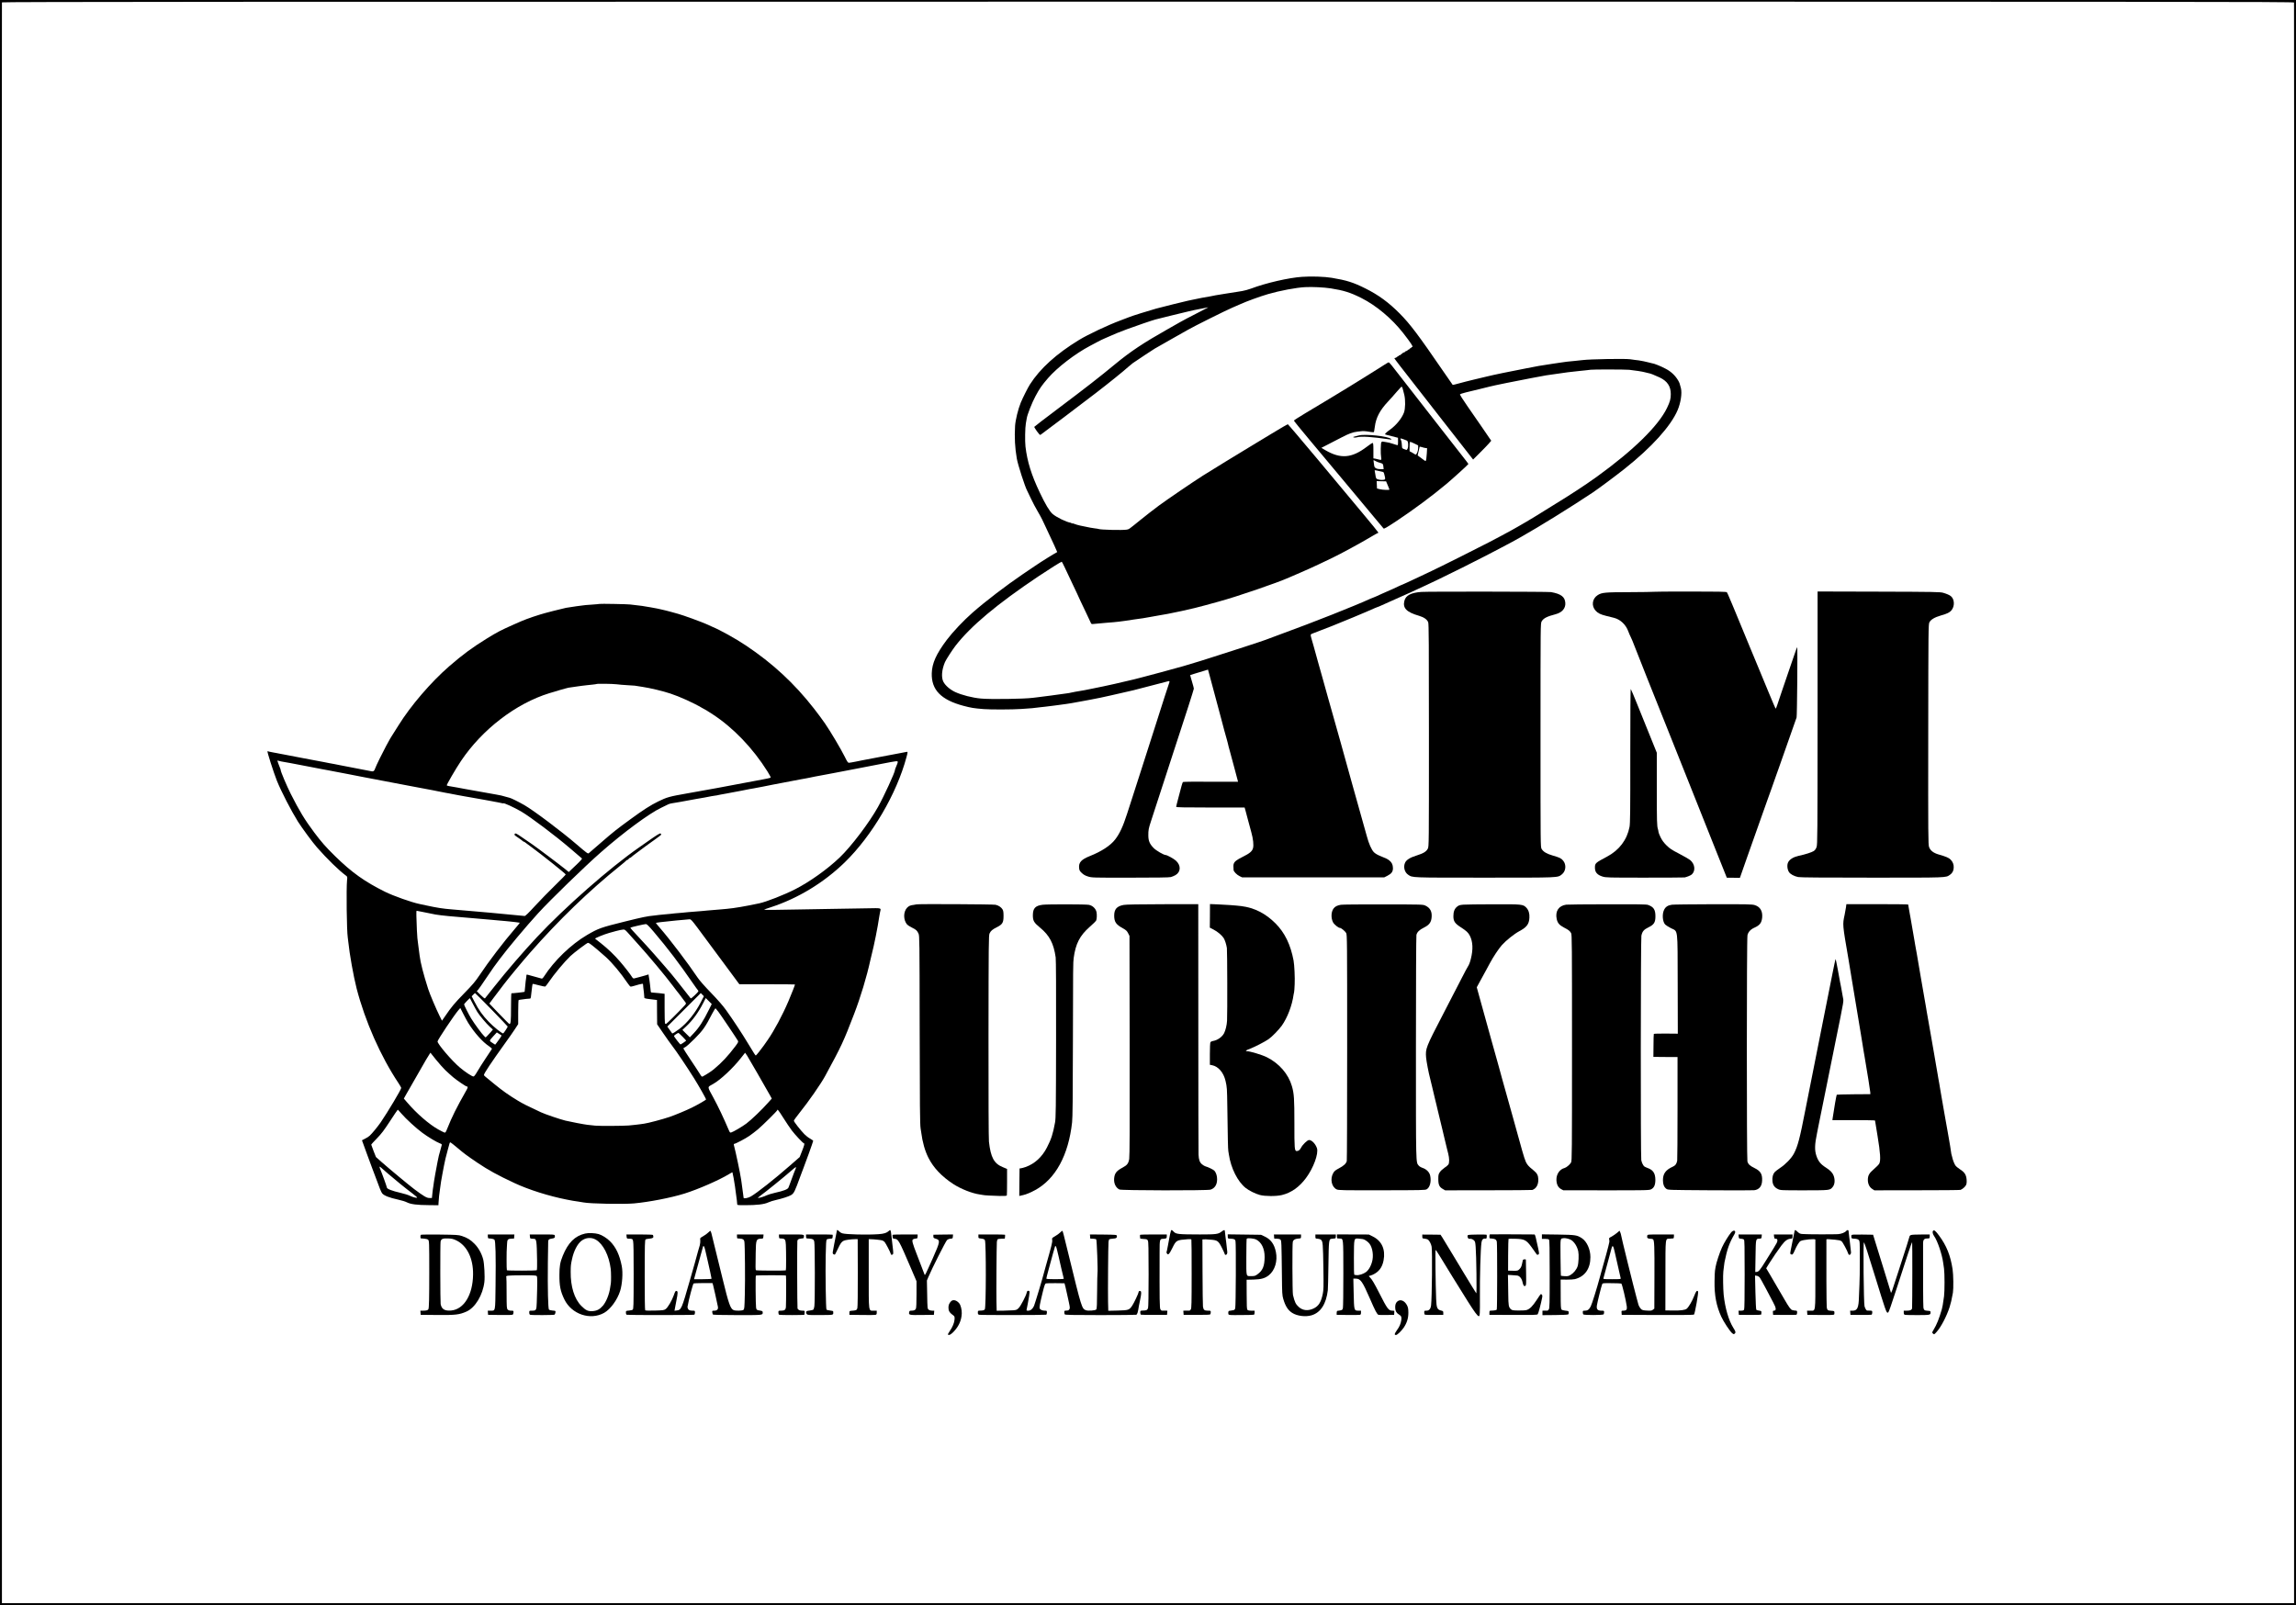 <?xml version="1.0" standalone="no"?>
<!DOCTYPE svg PUBLIC "-//W3C//DTD SVG 20010904//EN"
 "http://www.w3.org/TR/2001/REC-SVG-20010904/DTD/svg10.dtd">
<svg version="1.0" xmlns="http://www.w3.org/2000/svg"
 width="4156pt" height="2906pt" viewBox="0 0 4156 2906"
 preserveAspectRatio="xMidYMid meet">
<g transform="translate(0,2906) scale(0.1,-0.1)"
fill="#000000" stroke="none">
<path d="M0 14530 l0 -14530 20780 0 20780 0 0 14530 0 14530 -20780 0 -20780
0 0 -14530z m41524 14484 c3 -9 5 -6532 4 -14497 l-3 -14482 -20745 0 -20745
0 -3 14485 c-1 7967 0 14491 3 14497 3 10 4174 13 20744 13 18915 0 20739 -1
20745 -16z"/>
<path d="M23570 24048 c-243 -16 -657 -112 -925 -213 -49 -18 -121 -38 -160
-44 -38 -6 -86 -14 -105 -17 -19 -3 -102 -16 -185 -29 -82 -14 -168 -27 -190
-31 -22 -3 -42 -7 -45 -9 -3 -2 -26 -6 -50 -10 -60 -8 -241 -43 -315 -60 -33
-7 -76 -16 -95 -20 -47 -9 -437 -106 -575 -143 -113 -31 -445 -135 -480 -151
-11 -5 -83 -33 -160 -61 -224 -83 -587 -254 -750 -353 -412 -251 -708 -519
-892 -807 -38 -59 -130 -243 -166 -330 -48 -117 -96 -314 -103 -420 -12 -214
-3 -392 31 -590 19 -114 149 -516 190 -589 8 -14 39 -78 68 -142 30 -63 83
-165 119 -225 35 -60 72 -127 82 -149 11 -22 34 -71 52 -110 149 -317 224
-479 221 -480 -73 -39 -290 -174 -402 -251 -82 -56 -182 -124 -222 -150 -303
-206 -672 -488 -908 -695 -166 -146 -354 -345 -467 -494 -191 -255 -267 -423
-272 -605 -8 -300 168 -481 574 -589 140 -37 183 -44 365 -59 123 -10 521 -9
680 2 187 12 222 15 350 32 22 2 56 6 75 8 54 6 153 18 170 21 9 2 43 6 75 10
33 4 69 9 80 11 11 2 41 6 67 9 41 5 127 20 233 40 17 3 104 20 195 36 168 32
217 42 375 78 50 12 160 37 245 56 85 20 162 37 170 39 63 18 604 158 628 163
24 6 27 -4 13 -39 -5 -13 -41 -122 -80 -243 -38 -121 -131 -411 -206 -645 -75
-234 -175 -544 -221 -690 -47 -146 -114 -353 -148 -460 -35 -107 -82 -253
-105 -325 -74 -230 -134 -358 -215 -463 -85 -111 -247 -217 -459 -301 -155
-62 -204 -116 -194 -215 4 -43 10 -55 49 -92 33 -31 64 -48 113 -63 67 -21 84
-22 763 -21 468 0 708 3 736 11 22 6 60 22 83 35 100 58 102 179 6 264 -41 36
-158 100 -183 100 -34 0 -170 79 -215 124 -74 74 -99 132 -99 231 -1 95 5 127
49 260 18 55 79 242 135 415 56 173 119 367 140 430 21 63 75 230 120 370 45
140 97 300 116 355 86 258 264 813 264 827 0 9 -15 67 -34 129 -19 62 -33 115
-32 117 2 1 48 16 102 32 55 16 126 37 159 48 l61 19 21 -76 c11 -42 37 -139
58 -216 20 -77 54 -203 75 -280 21 -77 55 -203 75 -280 51 -196 93 -351 111
-410 8 -27 16 -60 19 -72 9 -42 13 -57 45 -173 17 -63 49 -180 70 -260 21 -80
45 -171 54 -203 9 -32 16 -59 16 -60 0 -1 -222 -1 -492 0 -271 2 -498 0 -504
-5 -6 -4 -18 -36 -27 -72 -9 -36 -35 -132 -57 -215 -22 -82 -40 -156 -40 -162
0 -10 130 -13 619 -13 l620 0 15 -52 c8 -29 29 -107 46 -173 18 -66 45 -166
60 -222 34 -121 46 -234 31 -289 -15 -56 -60 -94 -181 -154 -112 -55 -154 -87
-168 -129 -7 -23 -8 -40 -3 -111 2 -30 58 -88 110 -113 l46 -22 1285 0 1285 0
58 29 c76 39 102 75 101 141 -1 61 -22 103 -67 138 -36 27 -52 35 -171 83 -41
16 -85 43 -106 64 -44 44 -93 155 -130 295 -23 86 -116 419 -272 970 -21 77
-52 187 -68 245 -37 139 -216 775 -284 1015 -30 105 -64 224 -75 265 -11 41
-54 197 -96 345 -42 149 -83 294 -91 323 -34 125 -46 170 -60 217 -8 28 -16
57 -18 65 -2 8 -14 49 -26 90 -34 120 -35 113 13 132 46 19 242 95 347 134
130 50 654 268 777 325 24 10 45 19 48 19 3 0 24 9 48 19 123 56 365 164 382
171 11 4 52 22 90 40 39 17 84 38 100 45 44 19 145 66 268 124 59 28 155 74
215 102 164 77 721 355 862 430 69 36 186 98 260 136 211 111 241 127 377 204
328 185 907 544 1295 803 104 70 404 293 577 430 488 387 836 773 958 1061 56
132 82 303 60 395 -20 82 -27 101 -50 141 -52 89 -128 161 -223 211 -49 26
-116 57 -149 69 -65 25 -66 25 -110 34 -16 3 -43 10 -60 15 -31 9 -132 30
-169 35 -12 1 -46 6 -76 9 -30 4 -68 9 -85 12 -96 13 -724 2 -865 -16 -41 -5
-104 -12 -140 -15 -116 -10 -164 -16 -255 -30 -49 -8 -110 -17 -135 -20 -54
-7 -227 -34 -255 -40 -11 -2 -114 -22 -230 -44 -259 -49 -620 -124 -700 -145
-33 -9 -139 -34 -235 -56 -96 -23 -224 -55 -283 -72 -60 -16 -109 -29 -111
-27 -7 9 -136 194 -174 251 -444 648 -596 850 -784 1040 -199 201 -387 339
-623 456 -218 109 -337 147 -607 192 -132 22 -370 30 -538 18z m513 -208 c244
-39 358 -75 558 -175 272 -137 554 -374 758 -635 135 -173 186 -250 166 -250
-9 0 -18 -7 -21 -15 -4 -8 -10 -13 -14 -10 -4 3 -10 -2 -14 -10 -3 -8 -12 -15
-21 -15 -8 0 -15 -4 -15 -10 0 -5 -11 -12 -25 -16 -14 -3 -25 -10 -25 -15 0
-5 -6 -9 -13 -9 -12 0 -25 -8 -73 -49 -7 -5 -15 -7 -18 -4 -3 4 -6 0 -6 -7 0
-7 -3 -11 -6 -7 -3 3 -14 -3 -25 -14 -10 -10 -26 -19 -34 -19 -8 0 -15 -3 -15
-7 0 -7 120 -163 399 -519 31 -39 124 -158 207 -265 82 -107 201 -259 264
-339 63 -80 184 -235 270 -345 86 -110 185 -237 220 -282 l65 -83 123 123 c68
67 142 144 164 170 l41 48 -43 62 c-23 34 -86 125 -138 202 -53 77 -163 236
-245 354 -96 138 -145 217 -139 223 10 10 143 46 367 97 77 18 154 37 170 42
51 15 499 106 750 153 307 58 281 53 415 71 63 9 127 18 141 20 54 9 148 21
239 30 36 3 76 8 90 10 14 2 58 7 98 10 41 4 83 8 95 11 36 7 627 6 697 -1 93
-9 250 -34 285 -45 17 -5 45 -12 62 -15 38 -6 99 -30 203 -78 140 -66 203
-160 203 -302 0 -87 -14 -137 -68 -250 -155 -323 -605 -765 -1265 -1242 -107
-77 -267 -187 -355 -243 -88 -57 -182 -117 -210 -135 -49 -32 -310 -194 -535
-332 -112 -69 -249 -150 -340 -201 -25 -13 -74 -42 -110 -62 -36 -21 -121 -67
-190 -103 -69 -36 -172 -91 -230 -121 -133 -71 -904 -457 -1030 -515 -52 -25
-144 -68 -205 -97 -178 -84 -307 -144 -311 -144 -5 0 -58 -24 -192 -87 -52
-23 -95 -43 -98 -43 -2 0 -32 -13 -66 -29 -103 -48 -178 -81 -183 -81 -3 0
-24 -9 -48 -19 -281 -129 -1046 -432 -1607 -636 -146 -53 -278 -103 -295 -110
-34 -15 -682 -226 -950 -310 -99 -31 -198 -62 -220 -70 -52 -17 -220 -68 -315
-95 -172 -49 -657 -180 -720 -195 -8 -2 -85 -22 -170 -44 -161 -41 -536 -125
-747 -166 -67 -14 -134 -27 -150 -30 -15 -3 -41 -8 -58 -10 -16 -3 -37 -7 -45
-8 -8 -2 -37 -7 -65 -11 -27 -4 -63 -11 -80 -16 -16 -5 -52 -11 -80 -14 -27
-4 -63 -8 -80 -11 -118 -17 -274 -38 -455 -60 -19 -2 -53 -7 -75 -9 -162 -21
-773 -29 -940 -13 -155 14 -345 63 -465 118 -93 44 -176 115 -213 184 -42 80
-31 219 28 358 16 40 134 222 188 292 277 359 753 758 1507 1263 193 129 405
262 418 262 4 0 29 -48 57 -108 27 -59 84 -179 126 -267 83 -174 113 -238 154
-330 15 -33 60 -127 100 -210 39 -82 78 -165 86 -183 13 -32 16 -33 59 -28 25
3 79 8 120 11 41 4 91 8 110 10 19 2 76 7 125 10 50 4 144 15 210 25 66 11
140 22 165 25 124 16 204 28 290 45 52 10 115 21 140 25 179 25 670 132 850
185 36 10 151 42 255 70 324 88 1052 337 1270 435 28 13 124 54 215 93 91 39
230 102 310 140 80 38 197 94 260 124 141 67 533 280 693 377 65 39 122 71
127 71 6 0 10 4 10 8 0 5 -133 168 -296 363 -162 195 -530 634 -815 977 -286
342 -524 622 -529 622 -5 0 -137 -77 -292 -171 -156 -95 -337 -204 -403 -244
-250 -151 -634 -386 -843 -517 -173 -110 -653 -436 -797 -543 -88 -65 -238
-182 -333 -259 -216 -175 -204 -167 -249 -175 -81 -13 -484 -3 -512 13 -3 2
-32 7 -63 10 -53 6 -85 13 -268 51 -36 8 -82 21 -102 30 -21 8 -38 13 -38 10
0 -4 -6 -3 -12 2 -7 4 -15 8 -18 9 -79 12 -260 101 -327 159 -56 49 -132 176
-233 390 -151 317 -226 559 -258 830 -11 96 -7 344 7 420 8 39 15 80 16 91 9
65 95 284 157 399 76 142 112 194 229 330 165 191 490 441 757 582 48 25 114
60 147 78 33 18 88 45 122 59 35 14 86 37 115 50 82 37 122 53 288 116 130 49
481 169 515 176 6 1 128 32 272 68 143 36 294 72 335 81 40 9 82 18 93 21 24
6 109 22 150 30 17 3 47 9 68 13 20 5 37 8 37 6 0 -1 -96 -51 -212 -110 -117
-59 -253 -131 -303 -160 -49 -28 -148 -85 -220 -125 -436 -246 -675 -405 -953
-635 -278 -230 -522 -420 -1039 -809 -233 -175 -423 -321 -423 -325 0 -5 23
-40 50 -80 35 -48 55 -69 63 -64 26 16 788 592 1002 757 233 179 507 400 590
476 28 25 64 54 80 66 82 57 395 264 399 264 3 0 66 36 141 80 75 44 138 80
140 80 2 0 54 29 115 65 61 36 113 65 115 65 3 0 42 22 87 49 100 59 692 354
799 399 42 17 112 48 154 67 104 48 354 139 495 180 216 63 513 119 675 127
128 7 346 -4 458 -22z"/>
<path d="M25053 22452 c-40 -26 -94 -60 -120 -76 -27 -16 -77 -48 -113 -71
-66 -42 -290 -181 -322 -200 -9 -5 -64 -39 -122 -75 -141 -87 -487 -296 -746
-450 -115 -69 -209 -129 -209 -135 -1 -5 121 -155 269 -332 148 -178 441 -529
652 -780 210 -252 452 -541 536 -643 85 -102 160 -191 166 -198 10 -10 59 19
242 140 315 210 639 451 896 666 118 99 398 353 398 362 0 3 -55 75 -122 160
-67 85 -224 286 -348 445 -266 340 -854 1095 -918 1178 -25 31 -50 57 -56 57
-6 -1 -44 -22 -83 -48z m336 -424 c6 -18 19 -70 30 -115 23 -98 20 -252 -6
-323 -39 -104 -139 -227 -248 -306 -63 -44 -101 -81 -94 -88 2 -3 56 -18 119
-33 l115 -29 1 -67 c1 -41 -2 -67 -9 -67 -6 0 -44 11 -84 25 -40 14 -97 28
-126 31 -29 3 -54 7 -57 9 -3 2 -12 0 -20 -5 -12 -7 -15 -36 -17 -122 -1 -62
2 -132 7 -156 9 -49 3 -55 -36 -43 -16 5 -46 12 -66 16 l-38 6 0 139 c0 116
-3 140 -15 140 -8 0 -55 -31 -106 -70 -271 -206 -472 -222 -748 -61 l-73 43
123 63 c68 34 176 90 240 124 129 68 207 97 289 106 30 3 69 7 85 9 17 2 55 0
85 -4 140 -22 128 -22 134 8 3 15 8 50 12 77 19 160 93 301 239 455 39 41 108
119 154 173 46 53 87 97 92 97 4 0 12 -15 18 -32z m78 -945 c24 -10 31 -104
11 -148 -8 -18 -17 -24 -27 -19 -9 3 -28 11 -43 16 -16 5 -28 17 -29 26 -4 74
-10 114 -19 131 -23 45 -18 44 107 -6z m138 -55 l65 -32 0 -48 c0 -50 -26
-118 -45 -118 -6 0 -15 4 -20 9 -6 5 -28 18 -50 30 l-40 21 0 85 c0 61 4 85
12 85 7 0 42 -14 78 -32z m202 -80 l25 -3 -5 -90 c-5 -86 -12 -133 -21 -142
-4 -4 -28 13 -119 82 l-26 20 16 70 c8 39 17 75 19 82 2 8 14 7 44 -3 23 -8
53 -15 67 -16z m-905 -237 c18 -11 54 -25 80 -31 49 -13 55 -20 60 -80 l3 -35
-50 0 c-74 1 -113 20 -120 59 -11 71 -15 106 -11 106 3 0 20 -9 38 -19z m73
-182 c28 -6 55 -13 61 -14 6 -2 14 -14 17 -27 3 -13 10 -40 15 -60 7 -25 6
-40 -1 -47 -14 -14 -85 -14 -125 0 -33 11 -37 18 -47 89 -4 25 -9 53 -11 62
-5 19 -3 18 91 -3z m145 -256 c17 -39 30 -74 30 -77 0 -11 -125 -6 -175 7
l-50 13 -3 66 -3 67 86 -2 85 -2 30 -72z"/>
<path d="M24595 21176 c-27 -8 -63 -17 -80 -21 -27 -6 -28 -8 -10 -15 11 -4
35 -3 54 2 81 23 262 11 601 -38 31 -5 33 -4 20 9 -52 49 -468 94 -585 63z"/>
<path d="M25725 18343 c-189 -15 -279 -63 -304 -161 -34 -131 39 -206 265
-271 89 -26 148 -68 166 -118 11 -31 13 -387 13 -2048 0 -1990 0 -2010 -20
-2050 -27 -53 -79 -85 -200 -123 -120 -37 -186 -78 -211 -130 -36 -76 -11
-175 55 -219 82 -55 33 -53 1387 -53 1367 0 1314 -2 1393 57 76 58 88 178 24
253 -34 41 -64 55 -186 90 -112 33 -170 67 -202 120 -20 35 -20 37 -20 2060 0
2025 0 2025 21 2060 33 57 94 88 254 130 115 30 181 107 174 204 -7 110 -78
164 -259 196 -54 9 -2234 12 -2350 3z"/>
<path d="M29919 18345 c-3 -2 -192 -5 -420 -6 -448 -1 -503 -6 -578 -53 -102
-64 -119 -197 -37 -284 41 -45 87 -67 187 -92 46 -11 111 -27 144 -36 117 -30
216 -124 260 -248 10 -28 31 -77 47 -108 15 -31 28 -60 28 -63 0 -6 493 -1247
570 -1435 21 -52 197 -493 391 -980 194 -487 441 -1107 549 -1378 l197 -493
119 -1 118 -2 49 140 c27 76 64 182 82 234 19 52 67 190 108 305 41 116 107
302 147 415 39 113 89 252 110 310 22 58 57 157 79 220 21 63 58 167 81 230
23 63 45 126 50 140 8 25 302 862 320 910 9 24 20 1283 11 1274 -6 -6 -38 -97
-146 -414 -51 -151 -114 -336 -140 -410 -26 -74 -58 -170 -71 -212 -14 -43
-28 -78 -32 -78 -4 0 -58 125 -121 278 -62 152 -120 291 -127 307 -7 17 -47
113 -89 215 -42 102 -102 248 -135 325 -73 175 -197 475 -256 620 -25 61 -49
119 -54 130 -5 11 -28 65 -51 120 -22 55 -46 106 -51 112 -8 10 -163 13 -672
13 -364 0 -665 -2 -667 -5z"/>
<path d="M32900 16063 c-1 -2130 -2 -2291 -18 -2338 -12 -35 -27 -56 -51 -73
-38 -24 -151 -61 -274 -87 -91 -20 -161 -62 -189 -115 -24 -44 -18 -127 13
-177 24 -39 91 -76 167 -92 38 -8 424 -11 1336 -11 1382 0 1333 -2 1411 51 45
31 66 71 69 127 4 57 -15 107 -56 149 -31 32 -82 54 -215 92 -97 28 -153 72
-175 136 -16 47 -17 187 -15 2040 2 1915 3 1991 21 2027 24 50 95 92 209 125
113 32 157 53 190 93 63 75 57 203 -12 258 -26 20 -72 40 -136 59 -55 16 -147
18 -1167 21 l-1108 3 0 -2288z"/>
<path d="M10850 18126 c-3 -2 -54 -7 -115 -11 -60 -3 -121 -8 -135 -10 -14 -2
-50 -7 -80 -10 -30 -4 -68 -9 -85 -11 -28 -3 -147 -22 -190 -29 -50 -9 -398
-98 -465 -120 -210 -66 -286 -95 -475 -179 -254 -114 -290 -133 -490 -255
-260 -160 -444 -295 -685 -505 -327 -284 -696 -713 -915 -1066 -43 -69 -97
-154 -120 -190 -23 -36 -48 -78 -56 -95 -9 -16 -30 -57 -49 -89 -54 -99 -187
-368 -199 -408 -15 -45 -31 -59 -62 -53 -20 4 -151 30 -569 110 -14 3 -59 11
-100 20 -41 8 -88 17 -104 19 -16 3 -52 10 -80 16 -28 5 -195 37 -371 70 -176
33 -340 65 -365 70 -25 5 -61 12 -80 15 -19 3 -42 8 -50 10 -8 2 -33 7 -56 10
-22 3 -56 10 -75 15 -19 6 -35 10 -37 10 -13 0 109 -380 170 -535 76 -190 262
-550 381 -740 75 -118 266 -378 344 -466 188 -214 398 -418 524 -511 28 -21
28 -23 21 -87 -15 -150 -6 -919 13 -1034 2 -12 7 -49 10 -82 21 -213 94 -621
150 -840 154 -595 434 -1228 757 -1713 28 -43 51 -82 51 -88 1 -27 -239 -429
-371 -623 -51 -74 -156 -203 -199 -242 -15 -15 -53 -40 -85 -55 l-56 -29 89
-245 c49 -135 93 -254 98 -265 5 -11 28 -72 51 -135 77 -213 111 -295 128
-316 36 -42 128 -78 292 -114 58 -12 128 -34 155 -48 68 -35 182 -50 396 -51
l175 -2 2 43 c5 86 13 165 27 253 8 50 16 110 19 135 3 25 15 90 26 145 12 55
23 114 25 132 8 53 43 202 71 298 14 50 28 100 31 113 3 14 11 21 19 18 7 -3
66 -49 131 -104 122 -103 158 -129 356 -264 196 -132 363 -224 667 -366 257
-121 625 -237 950 -301 107 -21 130 -25 210 -36 25 -4 66 -11 91 -15 125 -24
720 -35 914 -18 273 25 666 101 914 178 246 77 623 241 801 349 36 22 66 38
68 37 4 -5 40 -198 46 -254 7 -56 14 -109 21 -157 9 -60 19 -141 19 -162 1
-23 3 -23 141 -23 215 0 345 15 419 49 35 16 98 36 142 45 108 24 232 64 272
88 54 33 67 59 172 348 23 63 46 124 51 135 19 42 179 488 179 499 0 6 -25 24
-55 41 -30 16 -77 52 -104 80 -72 74 -191 226 -191 244 0 9 46 72 101 141 159
197 389 527 466 670 295 543 329 615 521 1115 119 309 232 684 297 983 5 21 9
38 19 80 49 188 115 521 141 702 3 25 10 63 15 85 19 81 40 75 -237 70 -137
-2 -410 -7 -608 -10 -198 -2 -484 -8 -635 -11 -393 -9 -620 -10 -620 -4 0 3
58 24 128 46 486 159 953 442 1331 809 496 482 941 1240 1120 1908 27 101 27
101 -11 92 -18 -4 -64 -13 -103 -20 -38 -6 -200 -37 -360 -68 -159 -31 -303
-58 -320 -61 -16 -3 -74 -15 -129 -26 -54 -11 -108 -20 -120 -20 -17 0 -32 22
-76 112 -68 137 -257 456 -357 601 -40 60 -131 181 -200 270 -356 456 -749
819 -1233 1142 -189 126 -466 280 -610 339 -25 10 -67 29 -93 42 -69 34 -440
169 -517 189 -36 9 -94 25 -129 36 -35 10 -78 22 -95 25 -17 3 -53 11 -81 19
-27 8 -115 25 -195 39 -149 26 -177 30 -290 42 -36 3 -74 8 -85 10 -30 6 -550
16 -555 10z m312 -1455 c40 -6 125 -12 188 -16 63 -3 126 -7 140 -9 31 -5 120
-19 140 -22 136 -20 370 -76 505 -121 163 -53 424 -171 573 -260 41 -24 75
-43 78 -43 2 0 54 -33 116 -74 371 -242 727 -613 990 -1033 47 -75 64 -110 55
-114 -6 -4 -75 -19 -152 -33 -77 -14 -223 -41 -325 -61 -246 -48 -702 -132
-1035 -190 -319 -56 -362 -68 -520 -145 -139 -68 -267 -150 -500 -320 -255
-186 -312 -231 -534 -424 -113 -98 -214 -185 -223 -193 -15 -14 -36 1 -220
159 -273 235 -776 613 -944 710 -110 63 -243 129 -271 134 -13 3 -43 11 -66
18 -45 15 -122 33 -172 40 -16 2 -142 25 -280 50 -137 25 -266 48 -285 51 -19
3 -82 15 -139 26 -57 11 -122 22 -145 25 -23 4 -45 9 -49 14 -8 7 160 297 256
440 384 574 997 1044 1602 1230 39 12 77 23 85 25 8 2 51 15 95 29 44 14 92
27 107 30 15 3 31 7 35 9 5 3 31 8 58 11 50 6 116 16 145 21 9 2 43 6 75 10
33 4 71 8 85 10 14 2 57 7 95 10 39 4 72 9 74 11 8 8 291 4 363 -5z m-6072
-1397 c19 -4 44 -8 55 -10 36 -5 125 -22 390 -73 143 -28 271 -52 285 -55 14
-2 77 -14 140 -26 63 -12 122 -24 130 -25 8 -2 101 -19 205 -39 105 -20 210
-40 235 -46 25 -6 81 -17 125 -24 93 -17 331 -62 740 -141 279 -54 371 -71
425 -80 14 -2 59 -11 100 -20 41 -9 87 -18 102 -20 15 -2 35 -6 45 -9 10 -3
38 -8 63 -11 24 -4 47 -8 50 -10 3 -2 50 -11 105 -20 55 -10 109 -19 120 -22
11 -2 61 -11 110 -19 50 -8 149 -26 220 -39 72 -13 146 -27 165 -30 19 -3 42
-8 50 -10 8 -2 33 -7 56 -10 22 -3 55 -10 72 -15 18 -5 32 -7 32 -5 0 17 196
-73 325 -148 171 -101 617 -437 884 -666 112 -97 209 -179 215 -184 7 -5 -36
-53 -114 -126 l-125 -119 -60 49 c-97 79 -512 391 -605 455 -47 32 -133 91
-191 131 -90 62 -109 71 -119 58 -16 -19 -12 -24 57 -70 32 -21 68 -48 81 -59
13 -12 24 -19 26 -16 1 3 8 -1 16 -8 8 -6 69 -51 135 -100 165 -120 605 -472
605 -484 0 -6 -86 -94 -192 -197 -105 -102 -268 -269 -362 -371 -121 -132
-176 -185 -190 -184 -38 3 -171 15 -201 19 -57 7 -205 21 -315 30 -36 3 -83 8
-105 10 -22 2 -74 7 -115 10 -98 8 -163 14 -230 20 -69 6 -176 15 -350 30
-163 13 -266 29 -460 71 -63 14 -122 26 -130 28 -137 28 -471 146 -620 220
-367 182 -602 349 -904 645 -169 165 -247 255 -378 429 -171 229 -268 388
-424 697 -76 152 -184 406 -184 436 0 6 -6 25 -14 42 -8 18 -19 46 -24 62 -5
17 -13 38 -17 49 -7 15 -4 17 11 13 10 -3 35 -9 54 -13z m11160 -9 c0 -14 -7
-34 -36 -102 -8 -17 -14 -36 -14 -43 0 -43 -198 -474 -308 -671 -161 -288
-484 -714 -693 -914 -223 -213 -542 -440 -804 -574 -197 -101 -523 -229 -652
-256 -254 -54 -452 -88 -588 -100 -38 -3 -88 -8 -110 -10 -44 -4 -131 -12
-240 -20 -38 -3 -86 -8 -105 -10 -19 -2 -75 -7 -125 -10 -49 -3 -106 -8 -125
-10 -19 -3 -64 -7 -100 -10 -120 -9 -185 -16 -210 -20 -14 -2 -63 -7 -109 -10
-47 -4 -92 -8 -102 -10 -10 -2 -46 -6 -81 -10 -136 -13 -211 -29 -539 -110
-439 -109 -476 -123 -684 -244 -287 -168 -595 -465 -778 -750 -20 -30 -33 -42
-45 -38 -9 3 -53 15 -97 27 -44 11 -101 27 -127 35 -44 13 -48 12 -49 -3 0 -9
-2 -24 -3 -32 -6 -29 -16 -115 -22 -190 -4 -41 -7 -76 -8 -77 -4 -5 -232 -30
-238 -26 -5 2 -8 -113 -8 -257 0 -247 -5 -300 -29 -300 -5 0 -88 83 -186 185
l-177 185 80 108 c45 59 85 112 89 117 4 6 44 57 87 115 89 118 328 406 480
580 522 595 1072 1126 1631 1575 61 49 112 92 113 97 2 4 9 8 16 8 6 0 18 9
26 20 8 11 20 20 26 20 7 0 14 4 16 8 2 4 57 48 123 96 66 49 136 101 155 115
19 15 88 64 153 110 64 46 117 86 117 90 0 4 -5 12 -12 19 -11 11 -58 -18
-273 -169 -27 -20 -81 -57 -120 -84 -524 -364 -1339 -1080 -1845 -1621 -256
-274 -537 -600 -774 -899 -87 -110 -163 -204 -167 -210 -6 -6 -36 17 -79 60
l-70 69 24 26 c13 14 70 95 126 180 57 85 127 188 156 228 30 39 80 107 111
150 139 187 477 590 695 829 222 243 849 852 1138 1105 411 361 874 702 1090
804 52 25 107 52 121 59 15 8 44 17 64 20 30 3 220 37 450 80 17 3 82 14 145
25 63 12 122 23 130 25 8 2 37 6 64 10 27 3 52 8 56 10 3 2 26 6 50 10 25 3
74 13 110 20 36 8 81 16 100 19 19 3 91 17 160 30 69 14 136 27 150 30 14 2
43 7 65 11 22 4 105 20 185 35 80 16 156 31 170 34 231 43 474 89 508 97 23 5
59 11 80 14 20 3 55 10 77 15 33 8 125 26 295 57 14 2 93 17 175 33 83 16 256
50 385 74 129 25 339 66 465 90 259 50 275 52 275 31z m-8604 -2715 c55 -11
113 -23 129 -26 17 -2 37 -7 45 -9 56 -16 238 -38 458 -55 131 -10 194 -16
282 -24 25 -3 81 -8 125 -11 44 -4 96 -8 115 -10 19 -2 71 -6 115 -10 44 -4
98 -9 120 -11 22 -2 74 -6 115 -10 41 -3 82 -7 90 -9 8 -2 49 -6 90 -10 41 -4
77 -9 79 -11 2 -2 -34 -47 -81 -101 -217 -252 -480 -597 -650 -852 -76 -113
-122 -168 -272 -321 -177 -181 -236 -251 -349 -418 l-57 -82 -40 80 c-66 132
-179 398 -210 495 -87 272 -140 480 -154 600 -3 28 -8 61 -10 75 -4 23 -8 51
-21 163 -3 23 -7 60 -10 82 -5 40 -13 211 -18 398 -2 53 0 97 4 97 4 0 51 -9
105 -20z m4977 -284 c157 -212 383 -517 501 -676 55 -74 135 -183 179 -242
l80 -108 504 0 c276 0 503 -2 503 -4 0 -12 -65 -177 -119 -304 -108 -253 -261
-538 -375 -701 -20 -28 -52 -75 -72 -103 -48 -68 -136 -178 -143 -178 -8 0
-30 35 -142 220 -103 172 -268 423 -397 603 -56 78 -146 181 -270 310 -116
119 -209 225 -244 277 -175 261 -495 683 -677 893 -42 48 -77 92 -79 96 -2 6
94 18 373 46 22 2 78 7 125 11 47 3 86 7 87 8 1 1 14 2 28 2 22 0 44 -24 138
-150z m-795 -70 c271 -320 456 -564 727 -956 32 -47 66 -94 76 -105 18 -21 18
-22 -51 -90 -42 -42 -73 -65 -78 -60 -5 6 -60 75 -122 155 -228 290 -202 260
-539 645 -62 71 -169 189 -236 260 -163 173 -199 215 -193 220 8 8 251 64 278
64 20 0 48 -28 138 -133z m-467 -19 c19 -23 103 -117 188 -210 188 -207 488
-566 624 -747 56 -74 109 -144 119 -154 10 -11 30 -38 45 -60 16 -23 34 -47
41 -55 7 -8 20 -25 29 -38 15 -23 15 -26 -23 -66 -109 -118 -320 -327 -330
-327 -7 0 -15 7 -18 16 -3 9 -6 132 -6 273 l0 258 -100 12 c-56 6 -112 11
-125 11 -19 0 -25 5 -26 23 0 12 -2 29 -4 37 -1 8 -6 46 -9 83 -4 37 -9 76
-11 85 -1 9 -6 36 -10 58 l-6 42 -47 -15 c-51 -15 -186 -52 -215 -58 -11 -2
-24 6 -34 23 -37 58 -140 191 -219 282 -108 125 -216 228 -344 330 -58 45
-106 84 -108 85 -9 8 161 78 254 104 194 55 257 68 280 58 12 -5 37 -28 55
-50z m-681 -204 c42 -29 191 -153 284 -238 120 -109 273 -292 394 -472 23 -33
47 -63 54 -65 7 -3 39 4 71 14 32 10 68 20 80 23 12 3 34 8 50 11 25 6 27 4
28 -25 1 -17 2 -34 3 -38 5 -21 20 -170 19 -184 -2 -13 18 -19 113 -30 l116
-14 1 -220 2 -220 109 -160 c60 -88 132 -189 160 -225 79 -102 266 -380 398
-590 92 -148 218 -370 218 -386 0 -9 -146 -93 -255 -147 -106 -52 -295 -131
-405 -169 -123 -42 -387 -112 -460 -122 -25 -3 -56 -8 -70 -10 -14 -2 -59 -8
-100 -12 -41 -4 -91 -9 -110 -11 -84 -8 -532 -11 -605 -3 -44 4 -107 11 -140
15 -58 6 -318 56 -400 76 -106 27 -369 116 -445 152 -253 118 -324 154 -415
209 -167 101 -273 176 -425 300 -186 151 -190 155 -190 165 0 29 134 229 386
580 67 92 147 207 178 255 l56 86 0 215 c0 119 4 218 8 221 5 3 33 8 63 11 30
3 63 8 74 10 11 2 34 4 51 4 31 1 32 2 38 64 17 152 23 197 29 204 2 2 51 -9
109 -25 57 -15 110 -26 117 -24 6 2 35 38 63 80 96 142 282 366 394 473 63 60
300 239 317 239 7 0 24 -8 37 -17z m-1782 -1192 c160 -165 292 -303 292 -307
0 -11 -74 -124 -82 -124 -25 0 -172 117 -259 208 -112 115 -185 218 -263 371
l-48 93 28 29 c15 16 30 29 33 29 3 0 138 -135 299 -299z m3787 133 c-101
-196 -245 -375 -390 -485 -69 -52 -123 -85 -128 -78 -2 2 -23 31 -46 64 l-42
59 303 303 303 303 28 -28 28 -29 -56 -109z m-4123 -34 c30 -58 66 -122 79
-143 41 -65 163 -210 223 -265 l58 -52 -40 -48 c-22 -26 -52 -58 -66 -71 l-26
-24 -26 24 c-37 33 -179 227 -235 319 -46 75 -129 241 -129 256 0 8 102 116
106 111 1 -1 26 -49 56 -107z m4270 -101 c-101 -205 -177 -323 -275 -426 l-70
-74 -68 67 -67 67 65 61 c121 112 224 254 313 428 l45 88 54 -54 54 -54 -51
-103z m-4357 -239 c114 -182 260 -345 378 -423 36 -24 55 -43 50 -50 -4 -7
-53 -81 -109 -164 -56 -84 -125 -193 -154 -243 -33 -58 -58 -90 -69 -90 -28 0
-151 81 -249 164 -141 118 -402 424 -402 470 0 27 297 472 378 567 l34 39 57
-112 c32 -62 70 -133 86 -158z m4528 202 c44 -57 334 -489 355 -527 9 -17 2
-32 -46 -96 -135 -179 -245 -297 -392 -419 -46 -38 -126 -90 -202 -131 -14 -7
-23 3 -54 54 -21 34 -95 148 -166 253 -70 104 -128 195 -128 201 0 6 15 16 33
24 17 7 95 76 172 154 148 149 190 208 316 452 29 56 57 99 61 97 4 -3 27 -31
51 -62z m-3924 -429 c4 -3 -54 -90 -92 -137 l-24 -30 -34 22 c-79 51 -79 42
-4 126 l68 74 41 -26 c23 -14 43 -27 45 -29z m3276 -23 c38 -38 67 -71 64 -73
-20 -18 -94 -67 -100 -67 -11 0 -119 139 -119 154 0 9 61 51 80 55 3 1 37 -30
75 -69z m-4294 -606 c41 -39 105 -97 143 -129 74 -61 227 -165 244 -165 22 0
22 -20 1 -57 -193 -341 -265 -486 -355 -711 -23 -58 -33 -72 -47 -68 -10 2
-60 28 -112 56 -167 93 -395 291 -563 488 l-62 72 32 58 c62 111 341 598 368
642 15 25 40 64 54 88 l27 43 98 -123 c55 -68 132 -155 172 -194z m5462 264
c30 -47 332 -571 415 -720 l32 -58 -69 -77 c-104 -119 -307 -313 -391 -375
-75 -56 -236 -151 -276 -162 -17 -5 -24 1 -39 36 -103 241 -191 426 -284 598
-113 209 -113 182 -2 245 134 75 364 291 506 474 39 49 71 90 72 91 1 0 17
-24 36 -52z m-6258 -1049 c83 -97 268 -266 379 -348 101 -75 259 -170 319
-192 31 -11 37 -17 32 -34 -56 -201 -57 -204 -75 -300 -31 -160 -59 -316 -65
-360 -3 -27 -9 -63 -11 -80 -7 -40 -11 -67 -19 -147 l-7 -68 -46 0 c-48 0 -99
30 -272 159 -91 68 -458 373 -595 494 l-100 89 -42 106 c-23 59 -42 112 -43
117 0 6 46 57 103 115 83 85 127 144 237 312 74 114 137 207 140 207 3 0 32
-32 65 -70z m6915 -80 c52 -82 121 -185 153 -227 58 -77 204 -232 219 -232 16
0 7 -36 -35 -142 l-42 -107 -175 -153 c-278 -244 -591 -491 -710 -561 -49 -28
-130 -43 -130 -24 0 7 -5 41 -10 77 -5 36 -12 85 -15 110 -3 25 -8 59 -10 75
-3 17 -7 48 -10 70 -19 125 -95 487 -131 623 -4 14 -2 22 6 22 22 0 205 96
275 145 39 27 107 79 153 117 92 78 352 335 352 349 0 25 23 -4 110 -142z
m-7155 -1010 c125 -108 314 -262 448 -363 42 -32 77 -62 77 -67 0 -14 -74 3
-130 31 -30 15 -108 39 -173 54 -145 33 -242 70 -244 94 -1 18 -92 269 -119
330 -19 44 -18 59 4 40 9 -8 71 -62 137 -119z m7372 79 c-9 -18 -34 -85 -57
-148 -23 -63 -45 -124 -50 -135 -4 -11 -12 -32 -18 -46 -12 -31 -83 -59 -244
-95 -61 -14 -130 -35 -152 -46 -41 -21 -128 -48 -155 -48 -8 0 12 19 45 43 88
62 434 343 544 440 52 47 96 81 98 76 2 -4 -3 -23 -11 -41z"/>
<path d="M29510 15380 c1 -1030 -2 -1227 -14 -1292 -45 -233 -186 -420 -406
-537 -213 -113 -220 -119 -220 -201 0 -82 41 -130 137 -160 61 -19 95 -20 766
-20 386 0 711 2 722 4 44 10 110 37 128 54 72 65 58 189 -30 261 -21 17 -110
68 -198 114 -137 71 -169 92 -230 152 -51 51 -80 91 -108 148 -20 42 -37 85
-37 96 0 10 -4 31 -9 47 -19 58 -21 130 -21 752 l0 633 -126 312 c-70 172
-173 429 -231 572 -57 143 -109 264 -114 270 -6 6 -9 -453 -9 -1205z"/>
<path d="M16589 12686 c-2 -2 -24 -6 -49 -9 -60 -6 -90 -19 -122 -53 -69 -75
-68 -220 1 -302 11 -12 50 -38 88 -56 77 -38 95 -55 120 -111 17 -38 18 -127
20 -1640 2 -1455 5 -1811 17 -1885 3 -14 7 -43 10 -65 24 -186 67 -338 132
-468 92 -181 238 -335 449 -474 139 -90 342 -170 480 -189 28 -3 52 -8 55 -9
10 -6 183 -16 307 -18 90 -1 124 1 128 10 2 7 4 118 4 246 l0 233 -78 33
c-158 64 -218 175 -250 461 -6 51 -9 819 -8 1910 2 1679 3 1828 19 1860 22 48
51 72 133 113 101 51 120 83 120 201 0 71 -4 98 -18 121 -25 41 -72 72 -127
84 -42 10 -1421 17 -1431 7z"/>
<path d="M18872 12679 c-130 -16 -174 -63 -176 -183 -1 -107 17 -138 131 -232
170 -140 246 -284 282 -539 6 -44 9 -586 7 -1485 -2 -1268 -4 -1424 -19 -1505
-38 -207 -68 -298 -146 -450 -89 -174 -223 -296 -387 -354 -33 -11 -70 -22
-84 -23 l-25 -3 -3 -249 -2 -249 32 7 c18 4 38 9 43 10 51 11 136 47 214 90
368 201 602 632 667 1226 10 98 13 415 15 1450 2 1364 3 1445 14 1526 35 258
110 404 289 562 59 52 111 102 116 112 14 26 18 108 8 157 -14 64 -72 119
-140 131 -64 11 -748 12 -836 1z"/>
<path d="M20340 12676 c-124 -22 -172 -77 -172 -194 1 -114 32 -160 157 -229
59 -33 74 -47 95 -89 l25 -49 3 -1985 c3 -1478 0 -2002 -8 -2053 -14 -82 -37
-112 -119 -156 -113 -60 -146 -103 -154 -199 -7 -88 29 -164 95 -198 36 -19
1586 -21 1649 -3 77 24 120 90 120 188 1 60 -19 121 -49 155 -17 19 -117 68
-162 79 -14 4 -42 20 -62 37 -42 35 -59 80 -63 175 -2 33 -4 1067 -4 2298 l-1
2237 -642 -1 c-437 -1 -664 -5 -708 -13z"/>
<path d="M21901 12478 l-2 -213 66 -34 c74 -38 153 -105 185 -155 24 -40 47
-112 58 -181 7 -52 10 -1181 3 -1315 -4 -78 -27 -175 -54 -227 -36 -68 -119
-127 -200 -140 -21 -3 -42 -13 -47 -24 -6 -10 -10 -105 -10 -212 l0 -195 37
-7 c116 -22 212 -133 247 -287 26 -113 27 -129 32 -473 7 -547 12 -768 18
-795 2 -14 7 -42 10 -62 37 -249 159 -491 304 -606 60 -48 177 -106 257 -127
91 -25 298 -26 399 -1 168 41 314 143 436 308 135 181 231 443 198 541 -27 78
-93 147 -142 147 -31 0 -117 -83 -146 -140 -21 -41 -46 -60 -78 -60 -39 0 -43
43 -42 500 0 451 -6 540 -45 675 -63 219 -230 412 -452 523 -84 43 -300 108
-366 111 -33 2 -8 19 66 46 81 31 258 122 327 169 61 41 189 172 243 248 101
143 186 365 212 558 4 24 8 47 10 50 2 3 7 66 10 140 6 117 -5 351 -20 430
-54 287 -159 504 -327 672 -181 181 -382 283 -618 313 -93 12 -289 26 -421 31
l-147 6 -1 -214z"/>
<path d="M24272 12679 c-65 -11 -104 -30 -131 -65 -47 -59 -52 -173 -12 -252
21 -40 97 -102 126 -102 22 0 94 -60 112 -92 17 -31 18 -133 18 -2068 0 -1119
-3 -2047 -7 -2062 -13 -46 -57 -86 -139 -129 -64 -34 -85 -50 -105 -85 -62
-106 -32 -254 61 -298 33 -16 103 -17 817 -16 725 1 784 2 813 18 58 34 86
140 63 246 -13 62 -66 117 -137 141 -28 9 -60 28 -71 42 -52 67 -50 -32 -50
2133 0 1151 4 2021 9 2044 13 52 53 91 136 132 96 48 132 96 139 188 9 103
-27 170 -113 210 -45 21 -54 21 -761 22 -393 1 -739 -2 -768 -7z"/>
<path d="M26488 12681 c-66 -6 -83 -11 -114 -37 -46 -37 -66 -90 -66 -170 -1
-92 26 -132 132 -201 108 -70 136 -97 166 -155 55 -108 61 -247 18 -418 -17
-68 -33 -108 -54 -140 -10 -14 -60 -108 -112 -210 -146 -282 -242 -469 -333
-645 -318 -613 -324 -629 -311 -793 6 -67 46 -280 70 -367 4 -15 13 -51 40
-165 14 -58 37 -154 51 -215 15 -60 29 -118 31 -127 2 -10 6 -26 8 -35 7 -29
75 -312 96 -398 10 -44 33 -138 50 -210 18 -71 33 -136 35 -145 2 -8 10 -42
19 -75 22 -86 23 -168 3 -199 -10 -14 -42 -41 -72 -60 -30 -20 -67 -54 -82
-77 -25 -38 -28 -51 -28 -128 0 -102 19 -143 84 -179 l40 -23 780 1 c429 0
788 3 798 6 72 26 111 96 108 194 -2 70 -23 109 -82 157 -114 91 -135 120
-173 237 -19 60 -35 114 -36 120 -2 11 -34 124 -174 626 -109 388 -192 684
-196 700 -2 8 -13 47 -23 85 -11 39 -30 111 -44 160 -13 50 -75 270 -137 490
-61 220 -142 513 -180 650 l-69 250 68 125 c38 69 80 145 93 170 14 25 46 86
73 135 65 122 163 269 221 334 77 86 223 202 314 251 136 73 178 128 184 245
5 76 -15 139 -56 182 -59 61 -77 63 -597 61 -256 0 -501 -4 -543 -7z"/>
<path d="M28350 12681 c-136 -19 -202 -118 -172 -260 16 -73 47 -110 133 -155
85 -44 105 -60 128 -101 15 -28 16 -195 16 -2075 0 -1919 -1 -2047 -17 -2077
-21 -38 -84 -91 -118 -100 -89 -22 -150 -113 -147 -216 3 -82 30 -135 83 -165
l41 -22 778 -1 c739 0 779 1 813 19 53 27 76 79 76 171 -1 119 -41 180 -145
216 -23 9 -49 21 -56 27 -21 17 -45 68 -54 113 -13 64 -11 4004 2 4064 17 79
44 111 129 152 99 48 125 89 125 199 0 122 -32 170 -135 207 -27 10 -195 13
-735 11 -385 0 -720 -4 -745 -7z"/>
<path d="M30263 12680 c-73 -11 -114 -37 -141 -92 -39 -78 -29 -216 20 -267
13 -13 59 -42 103 -65 132 -68 120 34 123 -1016 l2 -895 -215 2 c-118 1 -217
-2 -219 -6 -3 -4 -6 -100 -6 -212 l-2 -204 219 -2 218 -1 0 -924 c0 -507 -3
-936 -6 -953 -13 -60 -32 -86 -78 -107 -131 -59 -181 -128 -180 -248 0 -74 20
-123 62 -154 28 -21 37 -21 785 -26 416 -3 778 -2 805 1 90 11 140 72 143 176
5 117 -29 172 -137 225 -84 41 -115 70 -129 118 -14 49 -14 4035 1 4097 13 60
56 107 129 139 95 43 128 88 137 183 10 118 -37 195 -137 225 -48 14 -137 16
-750 15 -382 -1 -718 -5 -747 -9z"/>
<path d="M33415 12638 c-4 -29 -15 -92 -25 -139 -39 -183 -41 -164 70 -809 26
-154 26 -152 55 -335 22 -138 157 -953 170 -1025 2 -14 14 -86 26 -160 11 -74
23 -144 25 -155 2 -11 9 -47 14 -80 6 -33 12 -71 14 -85 31 -175 89 -542 90
-567 l1 -33 -302 -2 c-166 -2 -304 -5 -306 -8 -6 -6 -53 -274 -72 -412 l-7
-48 386 0 c212 0 386 -3 386 -7 0 -3 21 -130 46 -282 51 -309 59 -443 31 -498
-10 -18 -52 -62 -95 -98 -88 -75 -111 -116 -112 -195 0 -73 28 -132 78 -165
l40 -26 771 1 c424 0 779 3 788 7 34 12 83 54 99 85 12 24 15 49 12 100 -7 88
-36 134 -121 188 -34 21 -72 54 -84 72 -21 33 -48 105 -57 152 -3 14 -7 29 -9
33 -3 5 -8 33 -12 63 -4 30 -10 75 -15 100 -4 25 -15 88 -24 140 -9 52 -18
106 -21 120 -6 27 -34 185 -42 235 -3 17 -16 93 -30 170 -13 77 -31 178 -39
225 -7 47 -16 96 -19 110 -2 14 -11 66 -19 115 -9 50 -18 102 -21 117 -3 16
-7 40 -9 55 -2 16 -16 96 -31 178 -15 83 -30 175 -35 205 -5 30 -29 170 -54
310 -25 140 -47 271 -51 290 -5 34 -21 124 -29 165 -2 11 -8 49 -14 85 -36
212 -66 385 -93 535 -29 162 -65 375 -75 440 -3 17 -9 50 -14 75 -5 25 -12 63
-15 85 -4 22 -9 49 -10 60 -32 184 -67 385 -70 405 -3 14 -12 63 -20 110 -8
47 -17 96 -19 110 -2 14 -5 28 -5 33 -1 4 -253 7 -560 7 l-559 0 -7 -52z"/>
<path d="M33201 11587 c-13 -61 -25 -123 -28 -137 -2 -14 -100 -506 -218
-1095 -117 -588 -241 -1212 -275 -1385 -102 -525 -138 -661 -208 -795 -45 -85
-147 -192 -252 -262 -41 -28 -85 -61 -96 -74 -32 -36 -47 -94 -41 -161 6 -72
37 -117 101 -147 43 -21 55 -22 475 -22 472 1 463 0 514 60 40 48 46 129 17
207 -20 53 -62 96 -141 146 -92 58 -137 114 -169 208 -36 104 -33 207 11 418
11 53 22 108 24 122 3 14 38 192 80 395 41 204 77 381 80 395 2 14 14 71 25
125 11 55 45 224 76 375 30 151 57 283 59 293 2 10 20 99 40 197 20 98 38 187
40 197 44 217 55 289 51 316 -3 17 -10 57 -16 87 -6 30 -13 71 -16 90 -3 19
-7 42 -9 50 -4 12 -24 122 -58 310 -18 99 -38 194 -40 197 -2 1 -14 -48 -26
-110z"/>
<path d="M15149 6783 c0 -5 -2 -15 -4 -23 -26 -125 -68 -342 -71 -367 -3 -24
1 -35 15 -42 10 -6 21 -7 25 -4 4 4 27 50 52 102 49 103 65 126 106 147 27 14
130 28 208 29 l45 0 2 -607 c1 -364 -2 -621 -8 -642 -10 -37 -21 -42 -109 -48
-33 -3 -35 -5 -35 -38 l0 -35 224 -3 c123 -2 234 -1 247 2 20 5 24 13 24 41
l0 35 -55 0 c-96 0 -90 -45 -90 675 l0 620 30 -1 c70 -1 196 -15 217 -23 13
-5 31 -17 40 -27 20 -23 103 -180 110 -211 7 -25 15 -28 38 -14 12 8 12 29 -4
158 -9 81 -19 168 -22 193 -11 97 -14 103 -47 72 -36 -34 -86 -50 -182 -57
-204 -15 -592 -6 -661 16 -17 5 -42 21 -54 34 -23 25 -39 32 -41 18z"/>
<path d="M21197 6783 c-5 -8 -28 -113 -33 -148 -4 -29 -14 -84 -24 -130 -5
-22 -12 -56 -15 -75 -3 -19 -8 -36 -10 -39 -2 -2 0 -12 6 -22 21 -40 43 -20
99 94 71 144 73 145 282 161 32 3 60 1 63 -5 3 -5 6 -286 5 -626 0 -533 -2
-620 -15 -640 -9 -12 -19 -22 -23 -22 -4 1 -31 1 -60 0 l-53 -1 3 -37 3 -38
238 -1 c166 -1 240 2 245 10 4 6 7 23 8 39 0 26 -1 27 -52 27 -63 0 -80 14
-89 73 -3 23 -7 306 -8 629 l-2 588 25 1 c34 2 25 2 120 -5 127 -10 144 -21
207 -146 29 -58 53 -111 53 -117 0 -7 6 -13 14 -13 21 0 34 22 31 55 -3 39
-15 144 -19 170 -2 11 -7 49 -11 85 -4 36 -8 74 -10 85 -2 11 -4 28 -4 38 -1
24 -17 21 -59 -11 -61 -47 -96 -52 -393 -52 -392 1 -431 5 -474 50 -29 31 -40
36 -48 23z"/>
<path d="M32487 6783 c-2 -5 -9 -35 -15 -68 -7 -33 -23 -114 -36 -180 -37
-182 -37 -174 -17 -184 25 -14 37 -3 67 69 37 86 81 158 106 171 47 25 268 46
268 25 0 -6 0 -287 0 -625 0 -710 7 -661 -91 -661 l-60 0 3 -37 3 -38 239 -3
c163 -2 242 1 246 8 4 6 6 23 5 38 -1 25 -4 27 -55 30 -66 4 -76 11 -84 64 -5
30 -9 837 -6 1229 0 6 62 4 155 -6 71 -7 95 -12 119 -28 19 -13 105 -172 121
-224 12 -43 54 -20 50 27 -3 36 -17 162 -20 180 -2 8 -6 44 -10 80 -4 36 -9
74 -10 85 -1 11 -3 28 -4 38 -1 21 -24 22 -42 1 -24 -30 -90 -55 -152 -59 -64
-4 -509 -4 -562 0 -16 1 -51 3 -77 3 -40 2 -55 8 -87 37 -40 36 -47 40 -54 28z"/>
<path d="M34990 6775 c-15 -18 -6 -58 20 -95 61 -86 143 -328 164 -485 3 -22
10 -69 15 -105 12 -83 12 -415 0 -500 -20 -147 -29 -197 -40 -235 -51 -175
-90 -273 -152 -376 -27 -46 -27 -46 -7 -64 20 -18 21 -17 60 25 82 89 184 283
239 452 26 84 35 122 61 264 12 72 9 325 -6 423 -38 251 -110 429 -245 611
-65 88 -90 108 -109 85z"/>
<path d="M12821 6746 c-18 -18 -59 -49 -92 -67 -59 -34 -59 -34 -53 -74 2 -22
-2 -62 -9 -90 -8 -27 -23 -77 -32 -110 -14 -50 -37 -131 -59 -215 -2 -8 -40
-141 -84 -295 -158 -551 -158 -551 -250 -562 l-33 -4 7 38 c3 21 16 88 28 148
28 138 28 169 1 173 -17 2 -25 -10 -47 -75 -36 -101 -109 -225 -149 -254 -30
-21 -46 -23 -196 -27 -99 -3 -168 -1 -174 5 -6 6 -9 233 -9 604 1 607 2 666
17 680 4 4 35 10 67 13 58 4 80 18 71 44 -3 8 -5 18 -5 23 0 5 -101 9 -241 9
l-240 0 3 -37 c3 -35 6 -38 33 -39 73 -2 74 -2 85 -44 7 -27 11 -224 10 -593
-1 -602 -2 -633 -18 -649 -6 -6 -36 -13 -67 -16 -55 -4 -55 -5 -55 -37 0 -21
6 -35 16 -39 19 -7 1201 -7 1220 1 8 3 14 19 14 39 0 33 -2 34 -37 34 -59 0
-81 10 -92 40 -5 16 -8 30 -6 32 1 1 5 19 8 38 9 69 90 375 101 382 6 4 86 8
177 8 l166 0 11 -37 c9 -33 67 -289 87 -391 9 -46 -15 -72 -66 -72 -37 0 -39
-2 -36 -28 2 -15 7 -33 10 -40 6 -8 124 -11 446 -12 469 0 458 -2 457 50 -1
22 -7 25 -50 32 -57 8 -63 13 -70 53 -8 49 -12 573 -4 580 8 8 537 9 545 1 5
-5 4 -483 -1 -565 -3 -55 -24 -71 -88 -71 -48 0 -48 0 -48 -34 0 -20 6 -36 14
-39 22 -9 456 -8 457 0 1 4 2 23 4 41 2 31 1 32 -36 32 -55 0 -86 15 -93 44
-6 25 -9 1182 -3 1219 5 27 20 37 68 43 50 6 46 4 49 24 8 52 17 50 -225 50
l-225 0 0 -35 c0 -21 5 -35 13 -36 6 0 27 -2 45 -3 51 -4 62 -22 67 -112 6
-129 6 -456 0 -463 -10 -9 -532 -7 -542 2 -8 9 -9 46 -4 317 4 238 10 251 101
254 33 1 35 3 38 39 l3 37 -240 0 -241 0 0 -35 c0 -19 3 -35 8 -36 4 0 26 -2
50 -4 50 -4 69 -17 76 -53 10 -53 16 -702 8 -960 -6 -245 -8 -265 -26 -278
-24 -17 -144 -19 -178 -3 -57 25 -88 114 -199 569 -61 252 -188 770 -201 818
-6 23 -14 44 -18 47 -4 2 -21 -11 -39 -29z m-56 -318 c9 -40 27 -118 40 -173
30 -128 75 -334 75 -346 0 -5 -69 -9 -158 -9 l-159 0 39 143 c98 355 119 433
123 445 10 29 24 7 40 -60z"/>
<path d="M19191 6746 c-18 -18 -59 -49 -92 -67 -58 -34 -59 -34 -53 -71 5 -36
-11 -101 -118 -478 -17 -58 -32 -112 -33 -120 -15 -68 -158 -543 -178 -593
-23 -54 -63 -87 -105 -87 -32 0 -34 2 -28 25 4 15 14 65 22 113 39 221 39 222
4 222 -13 0 -21 -10 -25 -32 -12 -57 -106 -238 -144 -278 -33 -34 -42 -38
-101 -43 -36 -3 -118 -6 -182 -7 l-117 -1 -4 168 c-4 165 2 1001 7 1076 2 21
8 43 14 49 5 5 37 11 70 11 l60 2 4 33 c2 18 2 35 -1 37 -2 3 -112 5 -243 5
l-238 0 0 -34 c0 -34 0 -35 54 -41 42 -6 56 -12 64 -30 23 -50 21 -1219 -2
-1251 -13 -17 -33 -22 -88 -23 -36 -1 -38 -3 -38 -35 0 -28 4 -35 25 -40 30
-8 1193 -6 1212 1 7 3 13 20 13 39 0 32 -2 34 -34 34 -46 0 -82 15 -95 37 -11
21 0 80 55 305 31 124 40 147 58 152 12 3 92 5 178 4 l157 -2 6 -25 c4 -14 9
-33 11 -41 6 -24 44 -193 48 -215 3 -11 9 -42 15 -70 19 -89 20 -103 6 -122
-14 -19 -17 -20 -63 -22 -24 -1 -28 -5 -27 -28 0 -16 4 -34 8 -40 6 -10 145
-13 640 -13 348 0 641 3 653 6 20 5 32 45 49 159 4 22 12 67 20 100 25 113 28
162 10 169 -20 7 -35 0 -35 -17 0 -21 -85 -202 -117 -248 -54 -78 -63 -81
-259 -87 l-173 -4 -4 163 c-4 181 2 1017 8 1081 2 23 8 45 13 50 4 4 34 10 66
12 61 3 78 15 72 51 -3 19 -11 20 -245 23 l-242 2 3 -37 3 -38 49 -2 c27 -1
53 -6 59 -12 11 -11 31 -568 23 -606 -3 -11 -6 -161 -7 -333 -1 -222 -5 -317
-14 -329 -15 -21 -152 -31 -192 -14 -71 29 -76 45 -313 1016 -94 386 -102 415
-110 420 -4 2 -21 -11 -39 -29z m-57 -318 c9 -40 21 -89 26 -108 5 -19 28
-118 50 -220 23 -101 44 -188 46 -192 3 -4 -67 -8 -155 -8 -128 0 -161 3 -161
13 0 8 20 85 44 173 24 87 58 213 76 279 18 66 34 123 37 128 11 19 22 1 37
-65z"/>
<path d="M29270 6739 c-25 -21 -69 -51 -97 -67 -44 -22 -52 -30 -46 -47 3 -11
6 -33 4 -50 -1 -24 -104 -406 -142 -530 -5 -16 -20 -70 -33 -120 -51 -190
-139 -472 -162 -517 -29 -57 -57 -78 -106 -78 -35 0 -38 -2 -38 -27 0 -16 4
-33 8 -40 10 -16 359 -15 370 1 4 6 7 23 8 39 0 26 -2 27 -48 27 -70 0 -92 25
-83 93 8 56 80 348 95 384 9 22 13 23 174 21 91 0 169 -4 174 -7 14 -9 83
-300 99 -416 7 -56 -9 -75 -65 -75 -32 0 -33 -1 -30 -37 l3 -38 649 -3 c407
-1 653 1 659 7 17 17 85 404 74 419 -21 26 -36 8 -71 -82 -37 -94 -96 -196
-133 -229 -29 -26 -113 -37 -258 -34 l-130 2 1 633 c1 712 -5 661 80 666 27 2
55 4 62 5 7 1 12 15 12 36 l0 35 -239 0 c-236 0 -239 0 -244 -22 -10 -37 8
-55 53 -55 23 0 46 -5 52 -11 23 -23 27 -121 25 -675 l-2 -579 -25 -20 c-22
-18 -36 -20 -107 -16 -63 3 -87 9 -104 24 -22 20 -48 63 -54 92 -3 10 -17 64
-33 122 -46 167 -282 1120 -282 1143 -1 7 -6 24 -13 39 l-12 26 -45 -39z m-42
-346 c28 -129 101 -451 108 -475 5 -17 -7 -18 -156 -18 -149 0 -161 1 -156 18
3 9 19 69 36 132 17 63 46 171 65 240 18 69 39 144 45 168 18 69 33 51 58 -65z"/>
<path d="M31332 6743 c-53 -68 -122 -181 -161 -265 -44 -95 -106 -284 -117
-355 -3 -26 -9 -57 -11 -68 -3 -11 -7 -99 -8 -195 -4 -252 33 -444 121 -637
43 -94 155 -263 196 -299 29 -23 32 -24 49 -8 21 19 16 38 -27 105 -83 132
-149 358 -174 599 -10 103 -14 351 -6 420 3 19 7 60 11 91 3 31 7 65 10 75 48
239 88 351 181 510 38 66 -15 88 -64 27z"/>
<path d="M10590 6726 c-184 -43 -306 -164 -403 -401 -48 -117 -61 -190 -61
-345 -1 -202 18 -297 89 -445 131 -270 470 -385 721 -244 114 65 238 234 289
396 39 125 53 328 30 448 -40 205 -105 344 -214 453 -56 56 -144 111 -206 129
-65 19 -184 24 -245 9z m196 -111 c133 -78 238 -285 269 -530 7 -55 8 -229 2
-260 -3 -11 -8 -45 -12 -75 -16 -121 -71 -258 -131 -329 -57 -66 -107 -93
-185 -99 -84 -6 -124 12 -205 93 -127 126 -197 351 -194 620 1 112 3 132 24
227 31 148 98 278 172 334 77 59 178 67 260 19z"/>
<path d="M26970 6712 c-12 -4 -14 -71 -2 -73 4 -1 24 -3 44 -4 54 -5 75 -20
82 -57 9 -51 8 -1220 -1 -1229 -10 -10 -47 -17 -95 -18 -37 -1 -38 -2 -38 -39
l0 -37 430 -2 c362 -2 432 0 444 12 12 13 61 197 82 309 6 35 -3 55 -27 56 -3
0 -36 -47 -73 -105 -74 -114 -125 -165 -183 -183 -20 -6 -87 -10 -149 -9 -104
2 -114 4 -138 26 -38 36 -43 66 -45 266 -1 99 -3 219 -4 266 l-2 87 71 -4 c40
-2 85 -6 100 -8 42 -8 80 -55 93 -117 14 -65 27 -82 51 -69 16 9 17 27 14 237
-2 126 -4 231 -4 236 0 12 -50 8 -54 -5 -2 -7 -9 -40 -16 -73 -9 -44 -21 -68
-44 -91 -32 -32 -34 -32 -120 -31 l-88 2 1 285 c1 156 4 287 7 290 3 3 58 4
122 2 165 -4 200 -22 291 -146 37 -50 75 -103 84 -118 19 -30 24 -32 46 -19
13 8 12 25 -8 118 -38 184 -54 243 -65 243 -274 3 -799 4 -806 2z"/>
<path d="M7618 6704 c-5 -4 -8 -20 -8 -36 0 -15 3 -28 8 -29 4 0 31 -3 61 -5
32 -2 61 -10 70 -19 20 -20 21 -40 21 -590 0 -475 -4 -639 -15 -667 -8 -20
-35 -28 -98 -28 l-48 0 3 -37 3 -38 302 -3 c331 -3 397 5 527 62 158 70 296
299 324 537 11 94 -2 333 -22 409 -29 108 -84 207 -156 280 -72 74 -130 109
-229 142 -61 20 -91 22 -401 26 -184 2 -338 0 -342 -4z m647 -104 c190 -95
302 -325 298 -615 -4 -366 -164 -630 -396 -652 -118 -10 -174 24 -191 118 -7
41 -9 1092 -1 1129 9 49 40 62 135 58 72 -3 95 -9 155 -38z"/>
<path d="M8830 6675 c0 -21 5 -35 13 -36 62 -4 93 -11 107 -24 20 -21 27 -276
20 -833 -6 -482 0 -452 -93 -452 l-48 0 3 -37 3 -38 219 -3 c148 -2 222 0 230
8 5 5 11 24 11 40 1 29 -1 30 -42 30 -29 0 -49 6 -62 19 -19 19 -20 37 -21
302 0 155 -2 285 -5 288 -16 26 20 30 275 31 234 1 266 -1 276 -15 12 -16 12
-103 0 -479 -5 -138 -9 -146 -88 -146 -48 0 -48 0 -48 -34 0 -22 6 -36 16 -40
24 -9 427 -7 442 2 7 5 14 22 16 39 4 30 4 31 -50 35 -30 3 -60 10 -67 17 -16
16 -25 371 -20 851 2 206 5 382 6 390 5 30 18 38 66 45 51 7 62 19 53 58 -4
16 -23 17 -229 17 l-224 0 3 -37 c3 -40 1 -39 75 -42 44 -2 49 -35 55 -388 2
-94 -1 -175 -5 -180 -10 -10 -532 -11 -542 -1 -7 7 -7 366 0 418 2 14 4 46 4
71 1 64 17 81 77 83 l49 2 3 37 3 37 -240 0 -241 0 0 -35z"/>
<path d="M14590 6675 c0 -26 4 -35 18 -37 9 0 29 -2 43 -3 62 -5 78 -14 88
-53 13 -46 14 -1095 2 -1170 -4 -29 -12 -57 -18 -63 -5 -5 -36 -13 -69 -17
-50 -6 -59 -10 -62 -28 -2 -12 4 -29 14 -38 14 -15 43 -17 245 -15 240 1 232
0 232 44 0 8 -1 19 -2 24 0 4 -26 11 -58 14 -31 3 -59 11 -63 17 -11 18 -21
669 -14 975 4 208 9 283 18 293 7 7 34 14 59 15 44 1 45 2 49 34 2 19 2 36 -1
38 -2 3 -112 5 -243 5 l-238 0 0 -35z"/>
<path d="M16157 6703 c-2 -5 -2 -14 -1 -20 1 -7 2 -21 3 -31 1 -12 10 -18 29
-20 73 -5 79 -16 301 -533 l101 -236 0 -236 c0 -153 -4 -245 -11 -261 -12 -26
-35 -36 -85 -36 -27 0 -33 -5 -37 -27 -10 -52 -2 -54 232 -51 l216 3 3 38 3
37 -39 0 c-23 0 -49 7 -62 18 -22 18 -23 24 -27 273 l-5 255 27 64 c61 147
314 647 337 668 16 14 40 24 64 25 37 3 39 4 42 40 l3 37 -178 -2 -178 -3 0
-30 c0 -25 5 -31 37 -40 92 -26 89 -48 -47 -355 -139 -311 -142 -318 -150
-295 -11 32 -58 155 -138 360 -79 202 -94 257 -73 274 12 10 43 18 74 20 7 1
12 15 12 36 l0 35 -224 0 c-124 0 -227 -3 -229 -7z"/>
<path d="M20637 6703 c-4 -7 -3 -39 2 -65 0 -4 29 -8 63 -10 57 -3 64 -5 76
-31 10 -21 13 -148 13 -610 0 -355 -4 -594 -10 -609 -15 -39 -25 -44 -98 -46
-42 -2 -43 -3 -43 -36 0 -19 6 -36 13 -39 6 -2 116 -4 242 -3 l230 1 3 38 3
37 -48 1 c-26 1 -51 1 -55 0 -4 0 -14 10 -23 22 -15 24 -17 150 -15 1038 0
228 3 238 60 240 62 3 70 8 70 45 l0 34 -239 0 c-132 0 -242 -3 -244 -7z"/>
<path d="M22224 6673 c1 -38 1 -38 44 -39 73 -3 89 -11 96 -46 11 -53 6 -1172
-5 -1212 -9 -32 -13 -35 -57 -41 -26 -4 -51 -8 -56 -9 -12 -3 -17 -35 -10 -59
5 -17 22 -18 227 -16 122 0 227 3 234 6 7 3 13 20 13 39 l0 34 -59 0 c-41 0
-62 5 -72 16 -10 12 -13 77 -13 280 l-1 264 125 3 c140 4 206 23 277 78 110
88 162 259 128 422 -29 142 -92 228 -203 280 l-67 31 -301 4 -301 4 1 -39z
m514 -55 c97 -49 154 -166 153 -317 -1 -163 -34 -244 -129 -312 -41 -30 -54
-33 -108 -33 -103 1 -94 -32 -94 342 0 181 3 332 7 335 16 17 127 6 171 -15z"/>
<path d="M23062 6673 l3 -38 48 -1 c30 -1 55 -8 65 -18 18 -18 19 -54 26 -651
3 -322 5 -356 25 -424 38 -129 84 -201 161 -251 89 -57 241 -76 350 -44 165
49 265 204 295 454 3 25 8 232 11 460 6 445 9 469 57 471 12 1 27 2 32 4 6 1
18 3 28 3 13 2 17 11 17 37 l0 35 -185 0 -185 0 0 -37 c0 -37 1 -38 42 -40 22
-2 49 -10 59 -19 34 -31 37 -65 44 -534 5 -315 3 -376 -11 -444 -32 -154 -75
-223 -168 -267 -99 -47 -195 -37 -267 28 -56 50 -74 89 -105 218 -11 44 -14
925 -3 961 12 42 43 57 132 63 13 1 17 10 17 36 l0 35 -246 0 -245 0 3 -37z"/>
<path d="M24200 6675 c0 -19 3 -35 8 -36 4 -1 22 -2 40 -3 71 -4 67 30 68
-629 0 -326 -3 -609 -8 -629 -9 -38 -12 -40 -98 -51 -10 -2 -15 -14 -15 -37
l0 -35 200 -3 c110 -1 209 0 220 3 15 3 20 12 20 40 l1 35 -48 0 c-78 0 -78 3
-85 314 l-6 266 46 0 c83 0 120 -53 251 -355 100 -231 133 -294 160 -301 12
-2 80 -3 151 -2 l130 3 3 38 c3 36 2 37 -30 37 -75 1 -92 24 -248 331 -81 159
-125 233 -153 261 -28 26 -34 38 -23 38 10 0 38 10 64 21 110 50 172 132 196
259 38 199 -32 353 -196 434 l-71 35 -289 1 -288 1 0 -36z m469 -49 c27 -6 66
-29 99 -60 64 -57 96 -194 76 -314 -17 -93 -64 -183 -118 -223 -48 -35 -132
-62 -173 -55 -15 2 -32 5 -38 5 -6 1 -9 111 -8 312 2 360 -1 350 87 344 28 -2
62 -6 75 -9z"/>
<path d="M25745 6673 c1 -36 2 -36 44 -39 24 -2 52 -11 63 -21 26 -24 54 -79
62 -125 14 -78 6 -930 -10 -1060 -8 -67 -35 -98 -85 -98 -38 0 -39 -1 -39 -34
0 -20 6 -36 15 -39 7 -3 85 -5 172 -4 l158 2 0 34 c0 32 -3 35 -45 45 -65 16
-78 48 -84 206 -11 275 -18 890 -10 890 5 0 45 -60 89 -133 100 -166 325 -530
492 -796 123 -195 179 -271 201 -271 19 0 22 48 20 350 -3 353 11 859 28 983
7 52 29 76 68 72 21 -3 25 2 28 32 2 20 -1 37 -7 39 -6 3 -84 3 -174 2 -153
-3 -164 -4 -167 -22 -4 -25 13 -57 29 -55 33 4 58 -3 83 -24 25 -22 28 -32 35
-123 13 -154 22 -851 11 -839 -5 6 -37 57 -72 115 -35 58 -98 161 -140 230
-42 69 -142 235 -223 370 -80 135 -161 268 -179 295 l-33 50 -165 2 -165 1 0
-35z"/>
<path d="M27910 6671 l0 -41 59 0 c38 0 63 -5 70 -14 9 -10 12 -175 12 -626 0
-536 -2 -616 -16 -636 -8 -13 -19 -23 -23 -23 -4 1 -26 1 -49 0 l-43 -1 0 -41
0 -40 230 2 c153 1 233 6 239 13 5 6 8 22 6 36 -1 23 -7 25 -58 30 -31 3 -63
12 -71 20 -13 13 -16 59 -16 279 l-1 264 110 -1 c60 -1 127 4 148 9 181 47
281 188 281 399 0 139 -64 282 -153 341 -89 58 -115 62 -432 67 l-293 4 0 -41z
m519 -55 c63 -33 118 -117 139 -211 13 -62 7 -215 -12 -272 -20 -60 -73 -124
-129 -157 -35 -21 -52 -24 -106 -21 -35 2 -65 6 -67 8 -2 2 -5 153 -7 336 -2
368 -8 332 58 344 26 4 90 -10 124 -27z"/>
<path d="M31472 6673 c3 -36 5 -37 42 -40 22 -1 45 -8 53 -15 11 -11 13 -128
13 -631 0 -415 -3 -624 -10 -637 -8 -15 -21 -20 -56 -20 l-45 0 3 -37 3 -38
203 -2 c149 -1 202 2 203 10 6 61 6 62 -39 68 -23 3 -46 10 -51 15 -5 5 -12
147 -16 315 l-7 306 30 -5 c17 -2 39 -14 50 -26 11 -11 66 -109 122 -216 56
-107 115 -217 129 -245 54 -99 57 -145 10 -145 -17 0 -20 -6 -17 -37 l3 -38
202 -2 c112 -1 209 0 218 3 9 4 15 19 15 40 0 29 -3 34 -25 35 -28 2 -30 2
-65 11 -26 8 -57 49 -139 191 -27 45 -81 138 -121 207 -40 69 -103 177 -141
242 l-69 116 49 80 c63 101 172 261 227 333 69 91 111 120 178 123 17 1 21 8
22 39 l2 37 -170 0 -169 0 3 -37 c2 -21 9 -39 16 -39 6 -1 18 -2 26 -3 23 -2
26 -41 4 -79 -11 -21 -37 -64 -57 -97 -21 -33 -82 -132 -137 -220 -107 -173
-129 -199 -167 -203 l-25 -2 5 288 c5 318 4 314 70 316 36 2 38 3 41 39 l3 37
-211 0 -211 0 3 -37z"/>
<path d="M33514 6696 c-3 -8 -4 -25 -2 -38 3 -20 9 -23 58 -25 39 -2 60 -9 75
-23 19 -20 20 -32 20 -353 0 -183 -3 -388 -7 -457 -3 -69 -7 -168 -9 -220 -5
-198 -29 -250 -114 -250 l-46 0 3 -37 3 -38 183 -2 c101 -1 190 1 198 4 8 3
14 19 14 39 0 33 -1 34 -42 35 -24 1 -46 1 -49 1 -14 -2 -37 35 -49 78 -15 52
-26 1165 -11 1156 12 -8 67 -175 216 -661 165 -536 190 -610 210 -610 26 0 4
-63 372 1068 37 114 71 207 75 207 5 0 4 -1094 -1 -1192 -2 -33 -30 -48 -92
-48 l-59 0 0 -34 c0 -22 6 -36 17 -40 9 -4 114 -6 234 -6 231 1 234 2 234 50
0 23 -4 25 -50 28 -60 4 -71 12 -79 57 -5 27 -8 588 -6 1171 0 50 19 78 56 80
16 1 37 2 47 3 13 1 17 10 17 36 l0 35 -156 -1 c-204 -3 -201 -2 -215 -53 -12
-48 -41 -137 -191 -601 -127 -396 -134 -415 -141 -395 -3 8 -26 85 -52 170
-26 85 -62 202 -80 260 -18 58 -40 128 -48 155 -18 58 -85 277 -119 385 l-23
75 -193 3 c-161 2 -193 0 -198 -12z"/>
<path d="M17213 5498 c-32 -35 -44 -65 -45 -109 -1 -58 18 -93 68 -129 44 -32
45 -33 43 -84 -3 -61 -35 -141 -89 -218 -25 -35 -36 -59 -29 -63 22 -14 60 8
112 66 87 96 131 199 136 317 3 68 -19 155 -47 187 -49 58 -113 72 -149 33z"/>
<path d="M25297 5500 c-32 -25 -46 -65 -42 -124 3 -55 24 -90 70 -117 40 -24
48 -44 40 -99 -10 -67 -32 -119 -81 -186 -45 -64 -49 -84 -14 -84 22 0 94 69
138 132 58 84 85 171 85 271 -1 73 -5 96 -25 135 -42 82 -117 114 -171 72z"/>
</g>
</svg>
